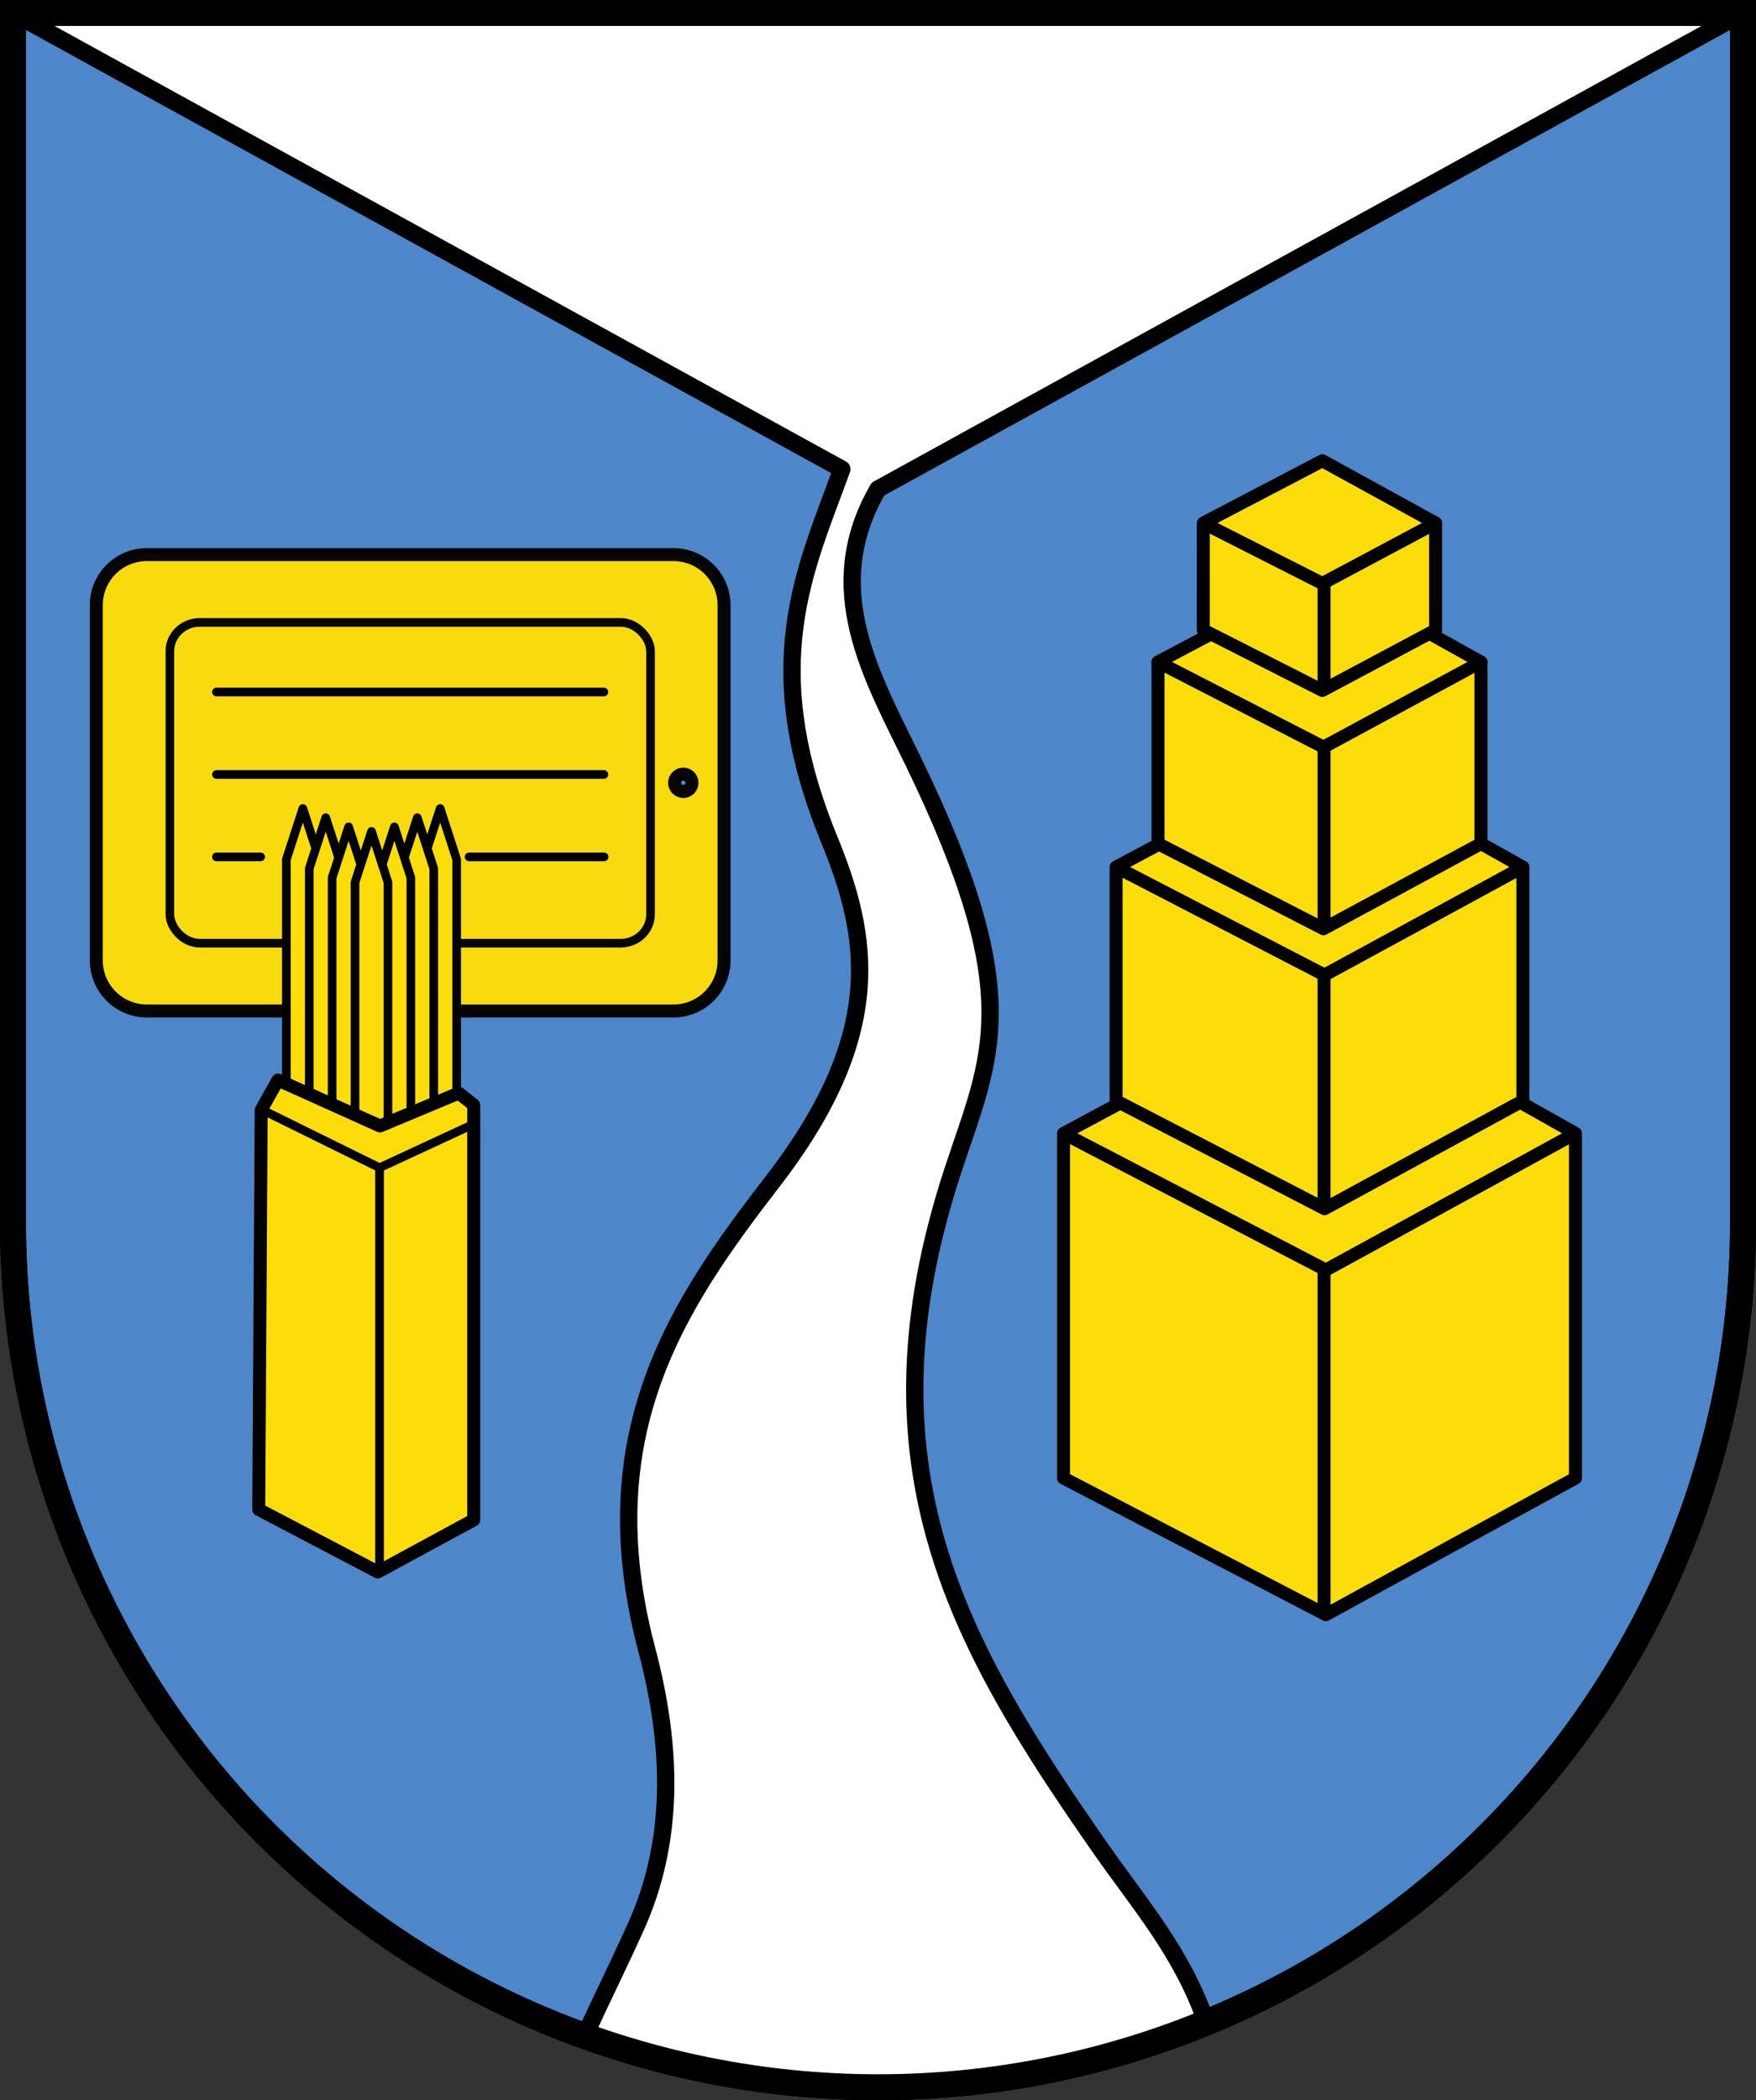 <?xml version="1.0" encoding="UTF-8"?>
<!-- Created with Inkscape (http://www.inkscape.org/) -->
<svg width="203mm" height="242.65mm" version="1.1" viewBox="0 0 203 242.65" xmlns="http://www.w3.org/2000/svg">
 <rect x="0" y="0" width="203" height="242.65" fill="#333333" stroke="none"/>
 <title>Wappen der Stadt Steinach/Thüringen</title>
 <g transform="translate(124.56 -27.509)" stroke="#000">
  <path d="m-123.06 29.009 3.1e-4 139.77c-3e-5 26.49 10.536 51.896 29.289 70.628 18.754 18.732 44.189 29.255 70.71 29.255 26.522 3e-5 51.957-10.523 70.711-29.255 18.754-18.732 29.289-44.137 29.289-70.628l1e-5 -139.77z" fill="#4d87ca" stroke-linecap="square" stroke-miterlimit="8" stroke-width="3"/>
  <path d="m-123.06 29.009 95.822 52.702c-4.234 11.669-9.749 22.54-1.484 42.721 4.576 11.173 6.768 22.396-6.53 39.598-10.953 14.169-21.138 29.148-14.543 54.055 3.035 11.461 3.189 22.183-1.253 32.022-1.905 4.219-3.992 8.445-5.926 12.63 10.776 3.881 22.239 5.92 33.913 5.921 13.144 2e-5 26.02-2.586 37.949-7.473-2.786-8.097-7.773-13.741-12.207-20.098-16.366-23.462-28.358-44.116-17.065-78.4 4.346-13.194 8.578-20.033-4.532-47.068-4.818-9.936-10.858-20.017-4.146-31.609l100-55z" fill="#fff" stroke-linejoin="round" stroke-width="2"/>
  <g fill="#fcdd09" stroke-linejoin="round" stroke-width="1.5">
   <path d="m-1.614 158.77v39.509l30.327 15.78 28.855-15.78v-39.509z"/>
   <path d="m28.713 142.2 28.855 16.259-28.855 15.78-30.328-15.78z"/>
   <path d="m4.466 127.95 47.022-0.256v26.995l-22.926 12.47-24.096-12.47z"/>
   <path d="m28.562 114.84 22.926 12.848-22.926 12.47-24.096-12.47z"/>
   <path d="m9.31 104h37.333v20.981l-18.202 9.832-19.131-9.832z"/>
   <path d="m28.441 93.866 18.202 10.131-18.202 9.832-19.131-9.833z"/>
   <path d="m14.547 88.099 26.859-0.137v12.338l-13.096 6.981-13.764-6.981z"/>
   <path d="m28.311 80.746 13.096 7.193-13.096 6.981-13.764-6.981z"/>
  </g>
  <g fill="none" stroke-width="1.5">
   <path d="m28.506 174.08v39.876"/>
   <path d="m28.506 139.78v27.309"/>
   <path d="m28.506 113.63v21.167"/>
   <path d="m28.506 94.448v12.946"/>
  </g>
  <path d="m-107.57 91.586c-3.246 0-5.859 2.613-5.859 5.859v41.01c0 3.246 2.613 5.859 5.859 5.859h60.854c3.246 0 5.859-2.613 5.859-5.859v-41.01c0-3.246-2.613-5.859-5.859-5.859zm62.002 25.364a1 1 0 0 1 1 1 1 1 0 0 1-1 1 1 1 0 0 1-1-1 1 1 0 0 1 1-1z" fill="#fcdd09" opacity=".97" stroke-linecap="round" stroke-linejoin="round" stroke-width="1.5"/>
  <g fill="none" stroke-linecap="round">
   <rect x="-104.92" y="99.42" width="55.562" height="37.061" rx="3.453" ry="3.32" opacity=".97" stroke-linejoin="round"/>
   <g>
    <path d="m-99.538 107.46h44.79"/>
    <path d="m-99.538 116.99h44.79"/>
    <path d="m-70.336 126.51h15.619"/>
    <path d="m-99.544 126.51h5.121"/>
   </g>
  </g>
  <g fill="#fcdd09" stroke-linejoin="round">
   <g>
    <path d="m-73.674 120.92 1.904 5.88v35.146h-3.809v-35.146z"/>
    <path d="m-76.32 121.98 1.904 5.88v35.146h-3.809v-35.146z"/>
    <path d="m-78.966 123.04 1.904 5.88v35.146h-3.809v-35.146z"/>
    <path d="m-89.549 120.92 1.904 5.88v35.146h-3.809v-35.146z"/>
    <path d="m-86.904 121.98 1.904 5.88v35.146h-3.809v-35.146z"/>
    <path d="m-84.258 123.04 1.904 5.88v35.146h-3.809v-35.146z"/>
    <path d="m-81.612 123.57 1.904 5.88v35.146h-3.809v-35.146z"/>
   </g>
   <path d="m-94.648 201.91 0.283-46.159 1.941-3.458 11.791 5.306 9.103-3.797 1.737 1.367v47.944l-11.092 6.014z" stroke-width="1.5"/>
  </g>
  <g fill="none">
   <path d="m-94.514 155.61 13.831 6.815 10.958-5.078" stroke-linejoin="round"/>
   <path d="m-80.683 162.42v46.371" stroke-linejoin="round"/>
   <path d="m-123.06 29.009 3.1e-4 139.77c-3e-5 26.49 10.536 51.896 29.289 70.628 18.754 18.732 44.189 29.255 70.71 29.255 26.522 3e-5 51.957-10.523 70.711-29.255 18.754-18.732 29.289-44.137 29.289-70.628l1e-5 -139.77z" stroke-linecap="square" stroke-miterlimit="8" stroke-width="3"/>
  </g>
 </g>
</svg>
